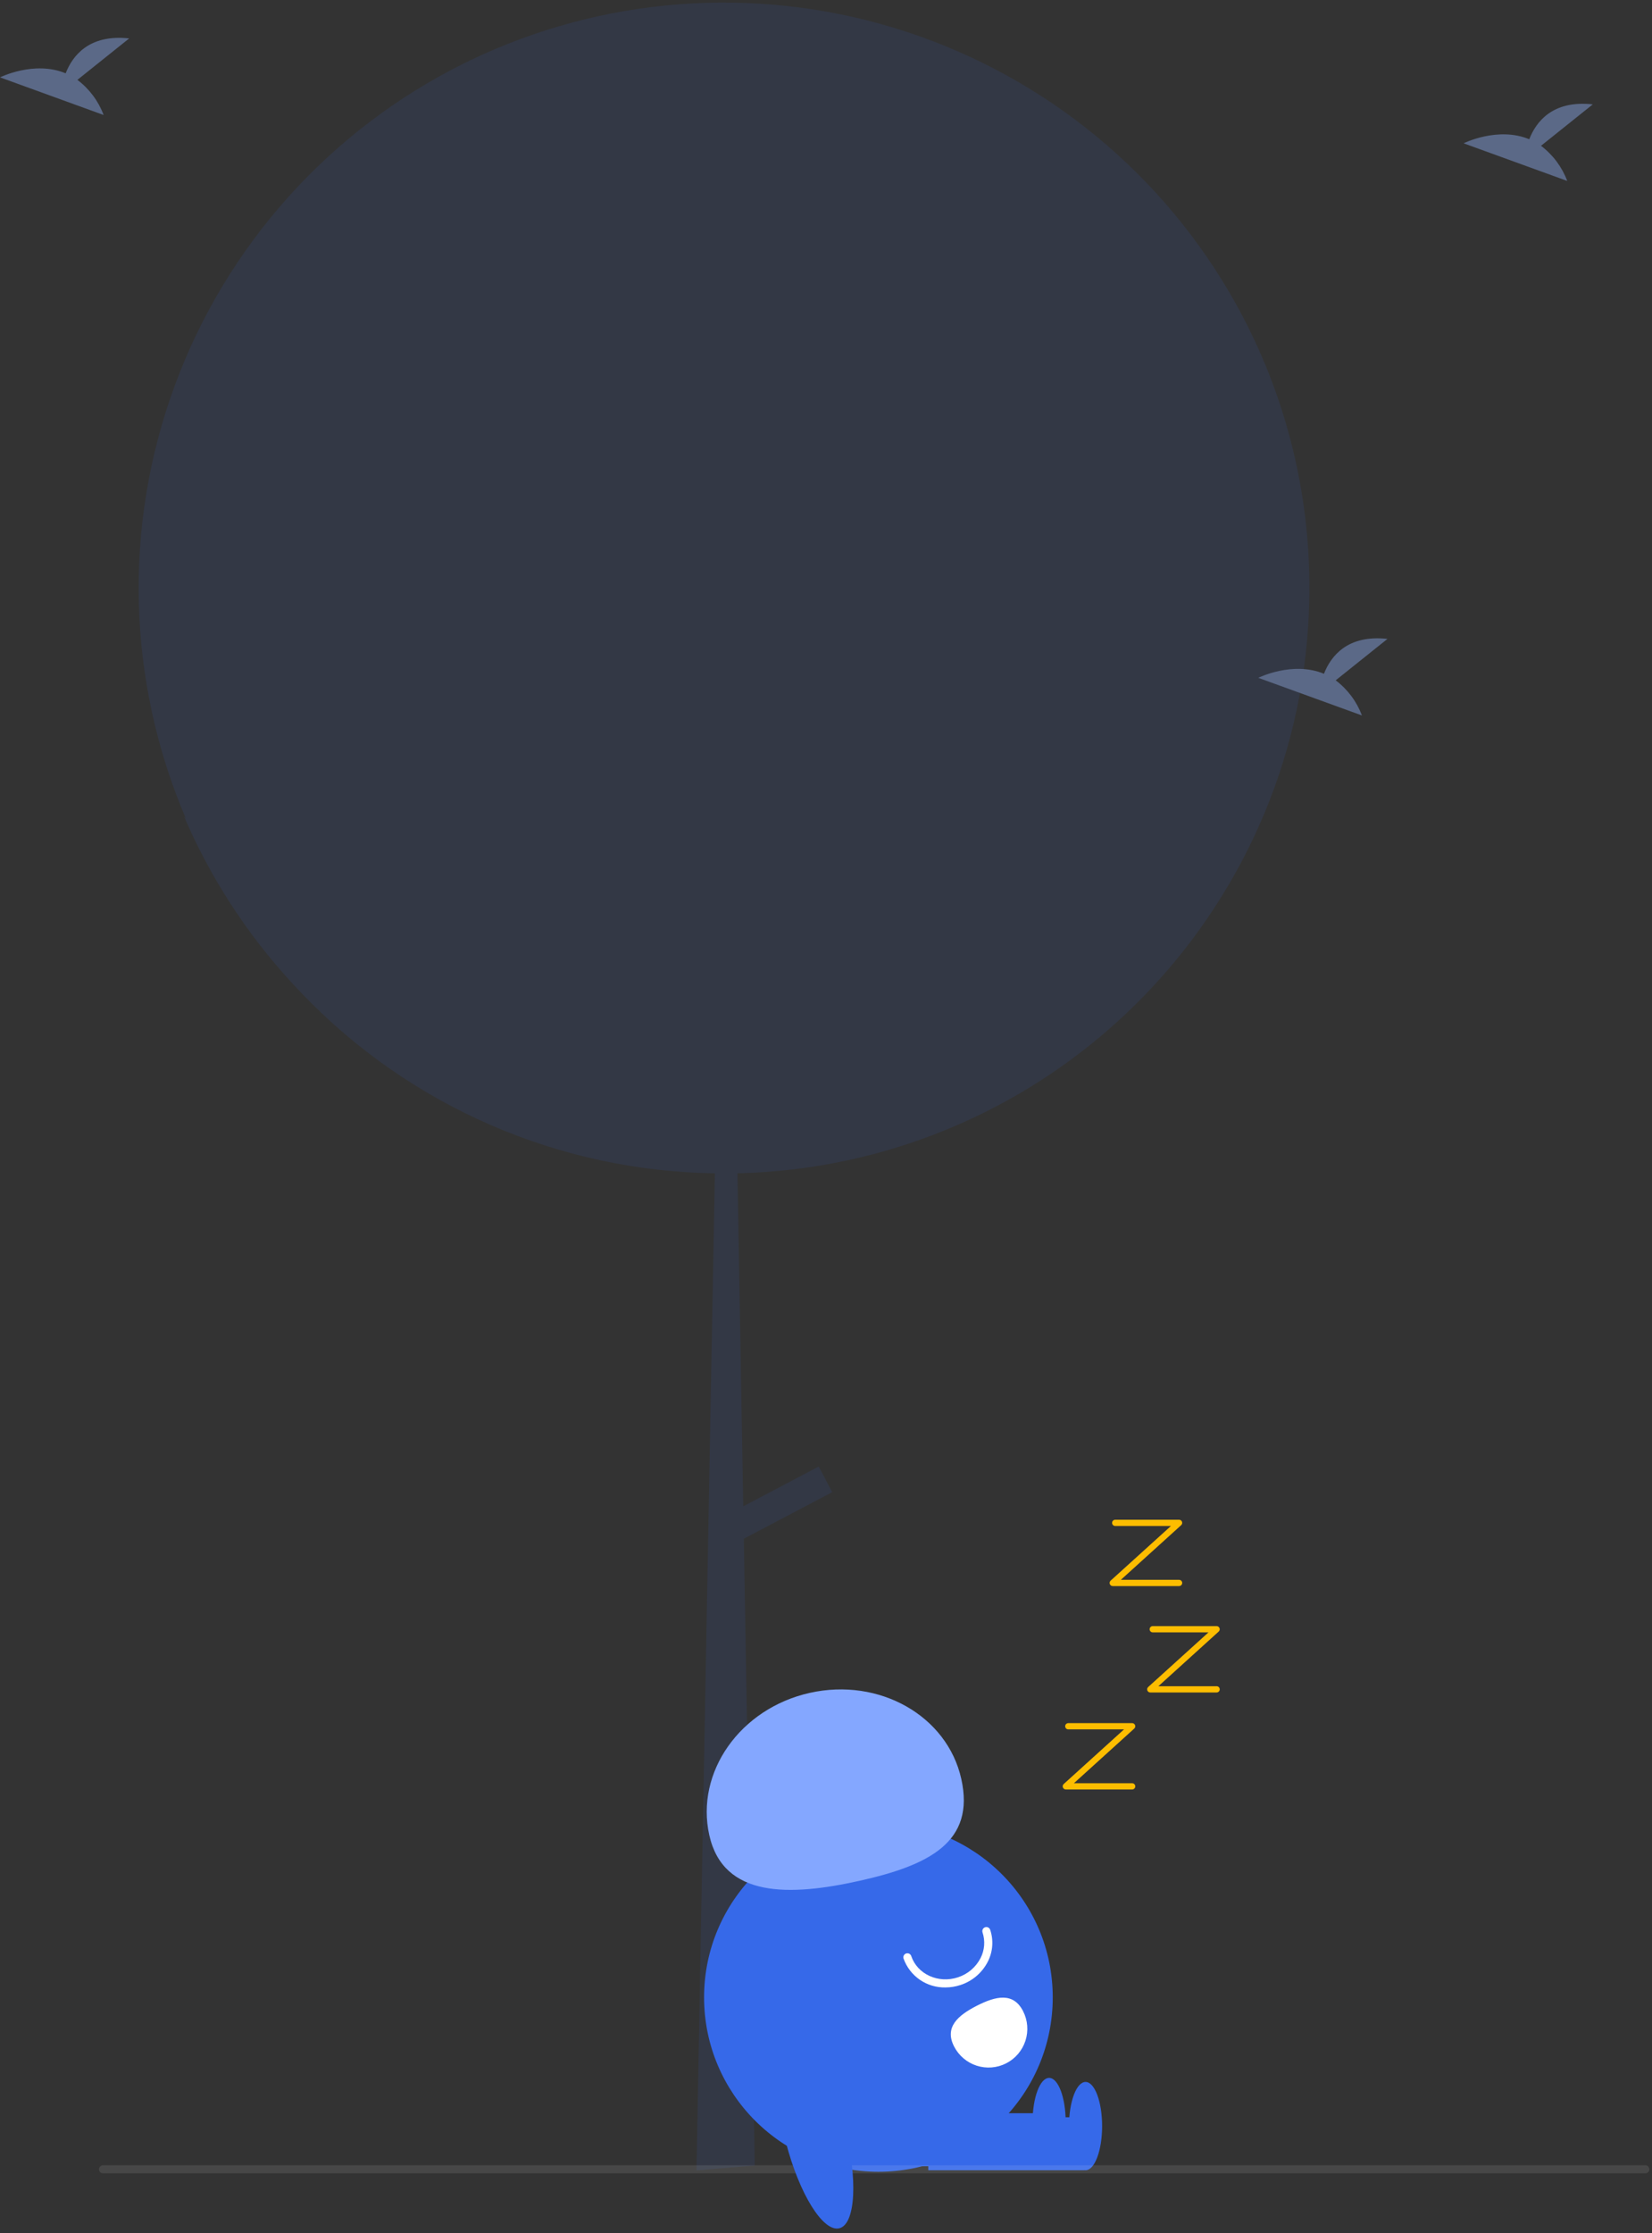 <svg width="222" height="300" viewBox="0 0 222 300" fill="none" xmlns="http://www.w3.org/2000/svg">
    <rect x="0" y="0" width="222" height="300" fill="#333333" stroke="none"/>
    <path d="M175.96 78.968C175.96 80.704 175.904 82.424 175.792 84.131C175.161 93.971 172.675 103.604 168.464 112.521C168.432 112.597 168.393 112.667 168.361 112.738C168.165 113.152 167.964 113.565 167.757 113.973C166.505 116.495 165.116 118.946 163.596 121.317C156.653 132.198 147.137 141.201 135.889 147.531C124.64 153.861 112.006 157.323 99.102 157.611L99.88 202.347L110.025 197.005L111.837 200.449L99.956 206.704L101.409 289.791L101.425 290.901L93.581 291.559L93.597 291.532L96.067 157.616C85.68 157.467 75.427 155.256 65.902 151.112C56.377 146.968 47.77 140.972 40.581 133.475C40.086 132.963 39.597 132.436 39.118 131.913C39.096 131.892 39.08 131.87 39.063 131.853C33.074 125.322 28.23 117.825 24.735 109.681C24.812 109.768 24.893 109.85 24.969 109.937C17.072 91.469 16.536 70.68 23.472 51.83C30.408 32.979 44.291 17.495 62.275 8.551C62.547 8.415 62.824 8.284 63.096 8.148C80.886 -0.42 101.246 -1.993 120.14 3.743C139.034 9.479 155.084 22.104 165.108 39.117C165.587 39.922 166.049 40.743 166.495 41.57C172.722 53.051 175.976 65.908 175.96 78.968V78.968Z" fill="#3669E9" fill-opacity="0.1" />
    <path d="M118.043 291.742C130.982 291.742 141.471 281.253 141.471 268.314C141.471 255.376 130.982 244.887 118.043 244.887C105.105 244.887 94.616 255.376 94.616 268.314C94.616 281.253 105.105 291.742 118.043 291.742Z" fill="#3669E9" />
    <path d="M145.733 284.418H124.744V291.536H145.733V284.418Z" fill="#3669E9" />
    <path d="M145.881 291.536C147.109 291.536 148.105 288.88 148.105 285.605C148.105 282.329 147.109 279.674 145.881 279.674C144.652 279.674 143.656 282.329 143.656 285.605C143.656 288.88 144.652 291.536 145.881 291.536Z" fill="#3669E9" />
    <path d="M140.837 283.875H119.848V290.992H140.837V283.875Z" fill="#3669E9" />
    <path d="M140.985 290.992C142.213 290.992 143.209 288.336 143.209 285.061C143.209 281.785 142.213 279.13 140.985 279.13C139.757 279.13 138.761 281.785 138.761 285.061C138.761 288.336 139.757 290.992 140.985 290.992Z" fill="#3669E9" />
    <path d="M95.318 246.528C93.426 238.056 99.473 229.496 108.824 227.408C118.175 225.32 127.289 230.495 129.18 238.966C131.072 247.438 124.875 250.563 115.524 252.651C106.173 254.739 97.21 254.999 95.318 246.528Z" fill="#84A7FF" />
    <path d="M127.047 266.98C125.822 267.005 124.62 266.645 123.611 265.949C122.602 265.254 121.836 264.259 121.423 263.106C121.4 263.038 121.391 262.966 121.396 262.895C121.401 262.824 121.42 262.754 121.451 262.69C121.483 262.626 121.527 262.569 121.581 262.522C121.635 262.475 121.698 262.439 121.765 262.417C121.833 262.394 121.905 262.385 121.976 262.39C122.047 262.395 122.117 262.414 122.181 262.445C122.245 262.477 122.302 262.521 122.349 262.575C122.396 262.629 122.431 262.692 122.454 262.759C123.278 265.211 126.098 266.494 128.74 265.617C130.051 265.19 131.141 264.262 131.771 263.034C132.041 262.506 132.204 261.929 132.249 261.337C132.294 260.745 132.222 260.15 132.035 259.587C132.012 259.519 132.003 259.448 132.008 259.376C132.013 259.305 132.032 259.235 132.064 259.171C132.095 259.107 132.139 259.05 132.193 259.003C132.247 258.957 132.31 258.921 132.377 258.898C132.445 258.875 132.517 258.866 132.588 258.871C132.659 258.876 132.729 258.895 132.793 258.926C132.857 258.958 132.914 259.002 132.961 259.056C133.008 259.11 133.044 259.173 133.066 259.24C133.299 259.94 133.39 260.678 133.335 261.413C133.28 262.148 133.079 262.864 132.744 263.521C131.984 265.006 130.668 266.131 129.082 266.65C128.426 266.868 127.739 266.98 127.047 266.98V266.98Z" fill="white" />
    <path d="M137.483 270.164C138.112 271.394 138.227 272.823 137.802 274.137C137.377 275.451 136.448 276.543 135.218 277.171C133.989 277.8 132.56 277.915 131.246 277.49C129.931 277.065 128.84 276.136 128.211 274.906L128.206 274.897C126.9 272.336 128.705 270.746 131.267 269.439C133.829 268.132 136.176 267.603 137.483 270.164Z" fill="white" />
    <path opacity="0.1" d="M221.098 291.953H13.844C13.7 291.953 13.561 291.896 13.459 291.794C13.357 291.692 13.3 291.553 13.3 291.409C13.3 291.265 13.357 291.126 13.459 291.024C13.561 290.922 13.7 290.865 13.844 290.865H221.098C221.242 290.865 221.381 290.922 221.483 291.024C221.585 291.126 221.642 291.265 221.642 291.409C221.642 291.553 221.585 291.692 221.483 291.794C221.381 291.896 221.242 291.953 221.098 291.953Z" fill="white" />
    <path d="M112.802 299.329C114.984 298.766 115.3 292.675 113.507 285.725C111.715 278.774 108.493 273.596 106.311 274.159C104.129 274.721 103.813 280.812 105.606 287.763C107.398 294.713 110.62 299.891 112.802 299.329Z" fill="#3669E9" />
    <path d="M152.14 240.387H143.227C143.142 240.387 143.059 240.361 142.989 240.313C142.919 240.265 142.865 240.197 142.835 240.118C142.804 240.038 142.798 239.952 142.818 239.869C142.837 239.787 142.882 239.712 142.945 239.655L151.05 232.314H143.561C143.45 232.314 143.343 232.27 143.264 232.191C143.185 232.112 143.141 232.005 143.141 231.894C143.141 231.782 143.185 231.675 143.264 231.597C143.343 231.518 143.45 231.473 143.561 231.473H152.14C152.225 231.473 152.308 231.499 152.378 231.547C152.448 231.595 152.502 231.663 152.532 231.743C152.563 231.822 152.569 231.908 152.549 231.991C152.53 232.074 152.485 232.148 152.422 232.205L144.317 239.546H152.14C152.252 239.546 152.359 239.59 152.437 239.669C152.516 239.748 152.561 239.855 152.561 239.966C152.561 240.078 152.516 240.185 152.437 240.264C152.359 240.342 152.252 240.387 152.14 240.387V240.387Z" fill="#FDBD00" />
    <path d="M163.49 227.356H154.576C154.491 227.356 154.408 227.33 154.338 227.282C154.268 227.234 154.214 227.166 154.184 227.087C154.153 227.007 154.148 226.921 154.167 226.838C154.187 226.756 154.231 226.681 154.294 226.624L162.399 219.283H154.91C154.799 219.283 154.692 219.239 154.613 219.16C154.534 219.081 154.49 218.974 154.49 218.863C154.49 218.751 154.534 218.644 154.613 218.565C154.692 218.487 154.799 218.442 154.91 218.442H163.49C163.574 218.442 163.657 218.468 163.727 218.516C163.797 218.564 163.851 218.632 163.882 218.712C163.912 218.791 163.918 218.877 163.899 218.96C163.879 219.043 163.835 219.117 163.772 219.174L155.666 226.515H163.49C163.601 226.515 163.708 226.559 163.787 226.638C163.866 226.717 163.91 226.824 163.91 226.935C163.91 227.047 163.866 227.154 163.787 227.233C163.708 227.311 163.601 227.356 163.49 227.356V227.356Z" fill="#FDBD00" />
    <path d="M158.446 213.064H149.532C149.447 213.064 149.364 213.038 149.294 212.99C149.224 212.942 149.171 212.874 149.14 212.795C149.109 212.715 149.104 212.629 149.123 212.546C149.143 212.464 149.187 212.389 149.25 212.332L157.355 204.991H149.866C149.755 204.991 149.648 204.947 149.569 204.868C149.49 204.789 149.446 204.682 149.446 204.571C149.446 204.459 149.49 204.352 149.569 204.274C149.648 204.195 149.755 204.15 149.866 204.15H158.446C158.53 204.15 158.613 204.176 158.683 204.224C158.753 204.272 158.807 204.34 158.838 204.42C158.868 204.499 158.874 204.585 158.855 204.668C158.835 204.751 158.791 204.825 158.728 204.882L150.623 212.223H158.446C158.557 212.223 158.664 212.267 158.743 212.346C158.822 212.425 158.866 212.532 158.866 212.643C158.866 212.755 158.822 212.862 158.743 212.941C158.664 213.019 158.557 213.064 158.446 213.064V213.064Z" fill="#FDBD00" />
    <path d="M179.494 91.391L186.454 85.825C181.047 85.228 178.826 88.177 177.917 90.511C173.692 88.757 169.094 91.056 169.094 91.056L183.02 96.111C182.317 94.235 181.094 92.597 179.494 91.391V91.391Z" fill="#5B6987" />
    <path d="M10.4 10.729L17.36 5.162C11.954 4.566 9.732 7.515 8.823 9.849C4.598 8.095 0 10.393 0 10.393L13.926 15.449C13.223 13.572 12 11.935 10.4 10.729V10.729Z" fill="#5B6987" />
    <path d="M207.083 19.587L214.043 14.02C208.636 13.423 206.414 16.372 205.505 18.706C201.281 16.952 196.683 19.251 196.683 19.251L210.608 24.307C209.906 22.43 208.683 20.793 207.083 19.587Z" fill="#5B6987" />
</svg>